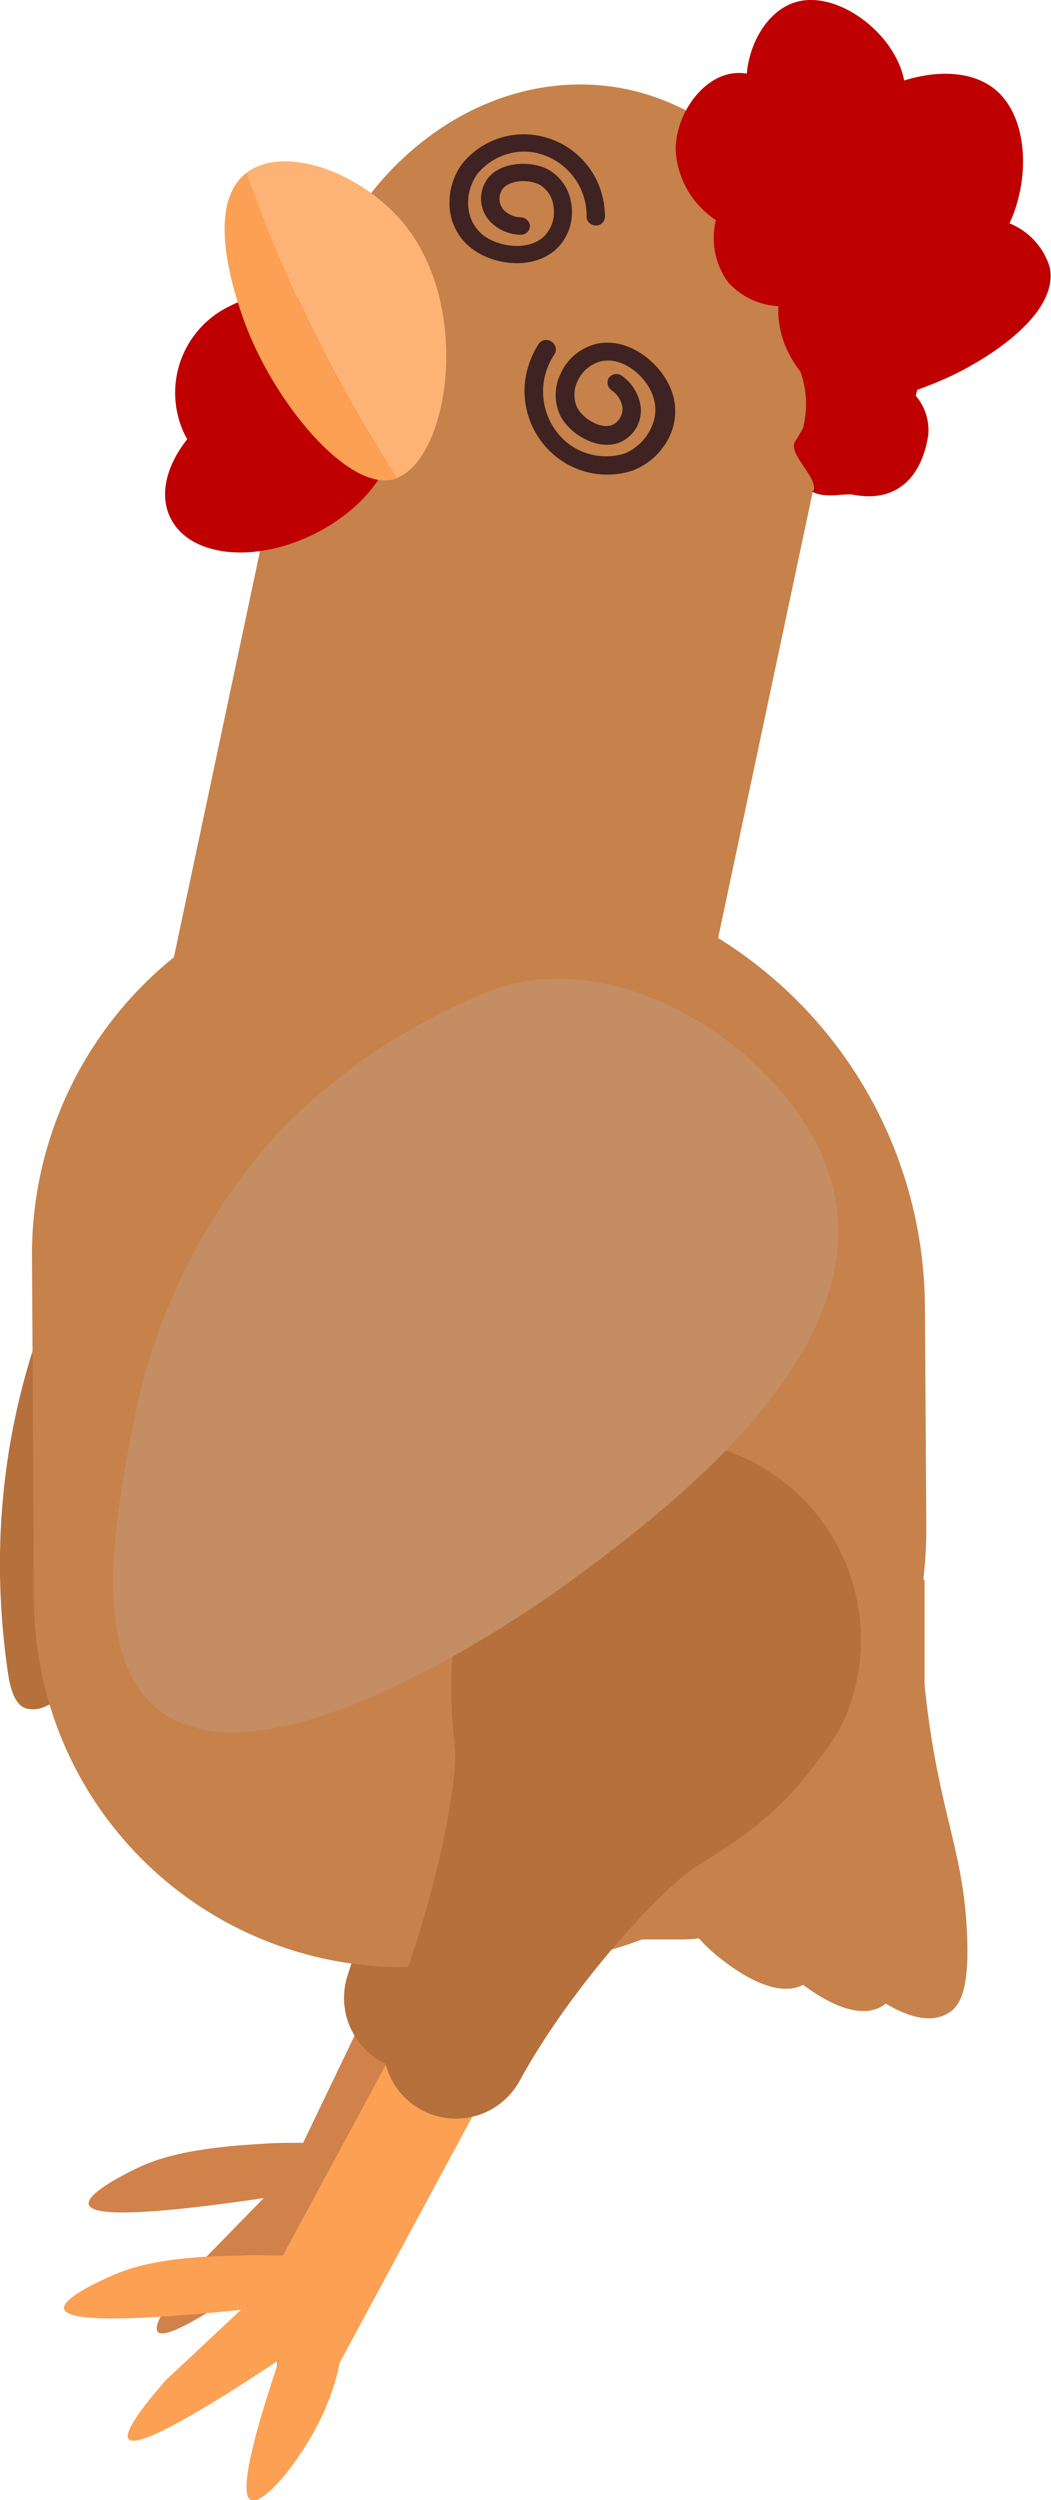 <svg xmlns="http://www.w3.org/2000/svg" viewBox="0 0 84.12 200"><defs><style>.cls-1{fill:#d1814a;}.cls-2{fill:#b5703c;}.cls-3{fill:#c6824a;}.cls-4{fill:#bf0000;}.cls-5{fill:#fdb376;}.cls-6{fill:#fca054;}.cls-7{fill:#c48d63;}.cls-8{fill:#3f2222;}</style></defs><g id="Layer_2" data-name="Layer 2"><g id="Layer_3" data-name="Layer 3"><path class="cls-1" d="M46.07,144.6l-7.13-3.73L24.26,171.43c-1.27,0-2.42,0-3.4.09-6.1.33-8.51,1.29-9.83,1.91-.52.25-4.19,2-3.92,2.94.22.75,3,1.1,14-.52l-5.74,5.87c-2.19,2.75-3.1,4.36-2.75,4.82q.86,1.11,11.68-6.81c-2.57,9-2.38,11-1.77,11.3,1,.42,4-3.5,5.56-7.5a19.33,19.33,0,0,0,1-3.77Z"/><path class="cls-2" d="M62.26,131.61A16,16,0,0,0,33,118.69l-.11,0a25.05,25.05,0,0,0-1.29,3.51c-1.76,6.19-.54,11.3-.15,14,.49,3.38-.93,13.63-3.62,21.81a5.82,5.82,0,0,0,10.84,4.2c3.54-7.9,10-16,12.68-18.1,2.07-1.62,6.21-4.2,9.31-9.5A16.88,16.88,0,0,0,62.26,131.61Z"/><path class="cls-2" d="M42.16,118.13l.05.09L3.65,136.51a2.28,2.28,0,0,1-1.47.19C.94,136.43.7,134.26.59,133.51-3.32,105.7,13.37,88.8,13.37,88.8A48.85,48.85,0,0,1,29.68,78c11.84-4.85,25.5,2.37,27.51,15,.05.31.09.62.13.93C58.5,104.09,52.33,114.16,42.16,118.13Z"/><path class="cls-3" d="M77.4,154.72c-.23-5.33-1.48-8.23-2.53-13.85-.49-2.63-.74-4.79-.87-6.13,0-2.79,0-5.57,0-8.36l-.1,0a34.87,34.87,0,0,0,.24-4.24l-.11-17.64A34.93,34.93,0,0,0,38.9,69.82l-6,0A30.52,30.52,0,0,0,2.56,100.56l.16,27.51a29.49,29.49,0,0,0,29.67,29.3l7,0a35,35,0,0,0,12-2.21c.25,0,.5,0,.76,0h2c.6,0,1.19,0,1.78-.09a14.29,14.29,0,0,0,1.55,1.47c.94.74,4.41,3.49,6.8,2.25,1.42,1.05,4.28,2.9,6.31,1.72.11-.07.2-.15.3-.22,1.49.89,3.44,1.67,4.94.8C77,160.47,77.57,158.83,77.4,154.72Z"/><path class="cls-3" d="M63.47,17.43a22.93,22.93,0,0,0-1.58-2.5A20.33,20.33,0,0,0,56.41,9.7a18.8,18.8,0,0,0-3.93-1.91,18.22,18.22,0,0,0-2.22-.63c-11.42-2.42-23,6.35-25.77,19.59l-12,56.56c-2.82,13.24,4.17,25.94,15.59,28.37s23-6.35,25.78-19.59l12-56.56A26.54,26.54,0,0,0,63.47,17.43Z"/><path class="cls-4" d="M31.11,32.75a4.27,4.27,0,0,0-1.57-1.7,7.26,7.26,0,0,0-.76-3.32,7.69,7.69,0,0,0-10.37-3.25,7.69,7.69,0,0,0-3.65,10.24c.07.14.15.28.23.41-1.67,2.11-2.27,4.46-1.34,6.32,1.54,3.1,6.7,3.66,11.52,1.26S32.66,35.85,31.11,32.75Z"/><path class="cls-4" d="M74.3,34.78a4.29,4.29,0,0,0-1-3.12,2.85,2.85,0,0,1,.13-.48c.68-.24,1.32-.5,1.86-.73,3.22-1.35,9.52-5.14,8.73-9.06a5.51,5.51,0,0,0-3.22-3.52c1.69-3.68,1.43-8.41-1-10.58C77.94,5.63,75,5.61,72.37,6.44,71.64,2.71,67.25-.6,64,.09c-2.43.52-4,3.22-4.23,5.8a3.7,3.7,0,0,0-1.25,0c-2.4.41-4.46,3.3-4.44,6.15a7.18,7.18,0,0,0,3.22,5.57,6,6,0,0,0,1,5,5.87,5.87,0,0,0,4,1.89A7.46,7.46,0,0,0,63,28a8.6,8.6,0,0,0,1.06,1.72,8.06,8.06,0,0,1,.42,1.87,7.82,7.82,0,0,1-.18,2.54l0,.07c-.16.29-.33.59-.51.88l-.16.26c-.62,1,2.14,3.12,1.38,4,1.09.57,2.58.1,3.3.24C71.79,40.24,73.79,38.15,74.3,34.78Z"/><path class="cls-5" d="M31.77,38.23c4.11-1.58,6-13.4.72-20.13-3.36-4.26-9.7-6.59-12.74-4.29A114.89,114.89,0,0,0,24.6,25.5,115.56,115.56,0,0,0,31.77,38.23Z"/><path class="cls-6" d="M24.6,25.5a114.89,114.89,0,0,1-4.85-11.69,3.78,3.78,0,0,0-.55.51c-2.58,2.9-.36,9.34.21,11,2.29,6.61,8.27,13.87,12,13.05a2.4,2.4,0,0,0,.38-.12A115.56,115.56,0,0,1,24.6,25.5Z"/><path class="cls-6" d="M45.77,154.56l-7-4L22.64,180.45c-1.29,0-2.45-.07-3.43,0-6.17.07-8.64.93-10,1.5-.54.23-4.31,1.83-4.08,2.77.19.75,3,1.22,14.15.07l-6,5.62c-2.32,2.66-3.32,4.23-3,4.7q.83,1.14,12.06-6.31c-3,8.86-2.87,10.93-2.26,11.21,1,.47,4.2-3.33,5.93-7.25A19.83,19.83,0,0,0,27.2,189Z"/><path class="cls-2" d="M67.44,137.86a16,16,0,0,0-28.12-15.14l-.11-.06a23.89,23.89,0,0,0-1.56,3.4c-2.24,6-1.42,11.23-1.24,13.94.23,3.41-2,13.52-5.29,21.47a5.81,5.81,0,0,0,10.47,5c4.15-7.6,11.23-15.19,14-17.06,2.19-1.45,6.52-3.71,10-8.76A15.81,15.81,0,0,0,67.44,137.86Z"/><path class="cls-7" d="M12.58,136.7c-5.45-4.46-3.31-15.54-1.92-22.74a47.78,47.78,0,0,1,12-23.76A48.81,48.81,0,0,1,39,79.37c10.41-4.27,24.54,4.94,27.5,15,4.09,13.89-13.86,27-21.3,32.47C43.33,128.16,21.41,143.92,12.58,136.7Z"/><path class="cls-8" d="M37,13.09a5.27,5.27,0,0,0-1,3.64A4.51,4.51,0,0,0,37.92,20c1.79,1.26,4.82,1.58,6.61-.08a4.07,4.07,0,0,0,1.2-3.58,3.74,3.74,0,0,0-1.84-2.77c-1.47-.79-4-.6-4.93.82a2.68,2.68,0,0,0,.23,3.29,3.48,3.48,0,0,0,2.47,1.1.71.71,0,0,0,.75-.66.64.64,0,0,0-.17-.47.74.74,0,0,0-.55-.26,2,2,0,0,1-1.37-.59,1.35,1.35,0,0,1-.12-1.64c.52-.76,2.09-.85,3-.38a2.32,2.32,0,0,1,1.1,1.74,2.72,2.72,0,0,1-.78,2.41c-1.19,1.11-3.39.87-4.7,0a3.17,3.17,0,0,1-1.3-2.09,3.91,3.91,0,0,1,.68-2.91,4.84,4.84,0,0,1,4.38-1.76,5.15,5.15,0,0,1,4.37,5.17.68.68,0,0,0,.19.46.76.76,0,0,0,.56.24.71.71,0,0,0,.72-.7,6.67,6.67,0,0,0-.17-1.49,6.5,6.5,0,0,0-5.5-5.05A6.34,6.34,0,0,0,37,13.09Z"/><path class="cls-8" d="M50.62,37.65a5.45,5.45,0,0,0,2.9-2.59,4.71,4.71,0,0,0,.18-3.92c-.84-2.09-3.27-4.09-5.76-3.67a4.2,4.2,0,0,0-3.06,2.41,3.85,3.85,0,0,0,0,3.44c.82,1.51,3.06,2.75,4.71,2.08a2.77,2.77,0,0,0,1.67-3,3.65,3.65,0,0,0-1.51-2.35.75.75,0,0,0-1,.15.72.72,0,0,0-.12.5.8.8,0,0,0,.33.53,2.06,2.06,0,0,1,.85,1.28A1.42,1.42,0,0,1,49,34c-.88.36-2.29-.46-2.78-1.35a2.44,2.44,0,0,1,0-2.14,2.8,2.8,0,0,1,2-1.63c1.66-.29,3.42,1.16,4,2.69a3.25,3.25,0,0,1-.05,2.54A4.07,4.07,0,0,1,50,36.28a5,5,0,0,1-4.77-1,5.32,5.32,0,0,1-.85-6.94.67.67,0,0,0,.1-.5.8.8,0,0,0-.36-.52.73.73,0,0,0-1,.19,7,7,0,0,0-.7,1.39,6.72,6.72,0,0,0,1.89,7.47A6.55,6.55,0,0,0,50.62,37.65Z"/></g></g></svg>